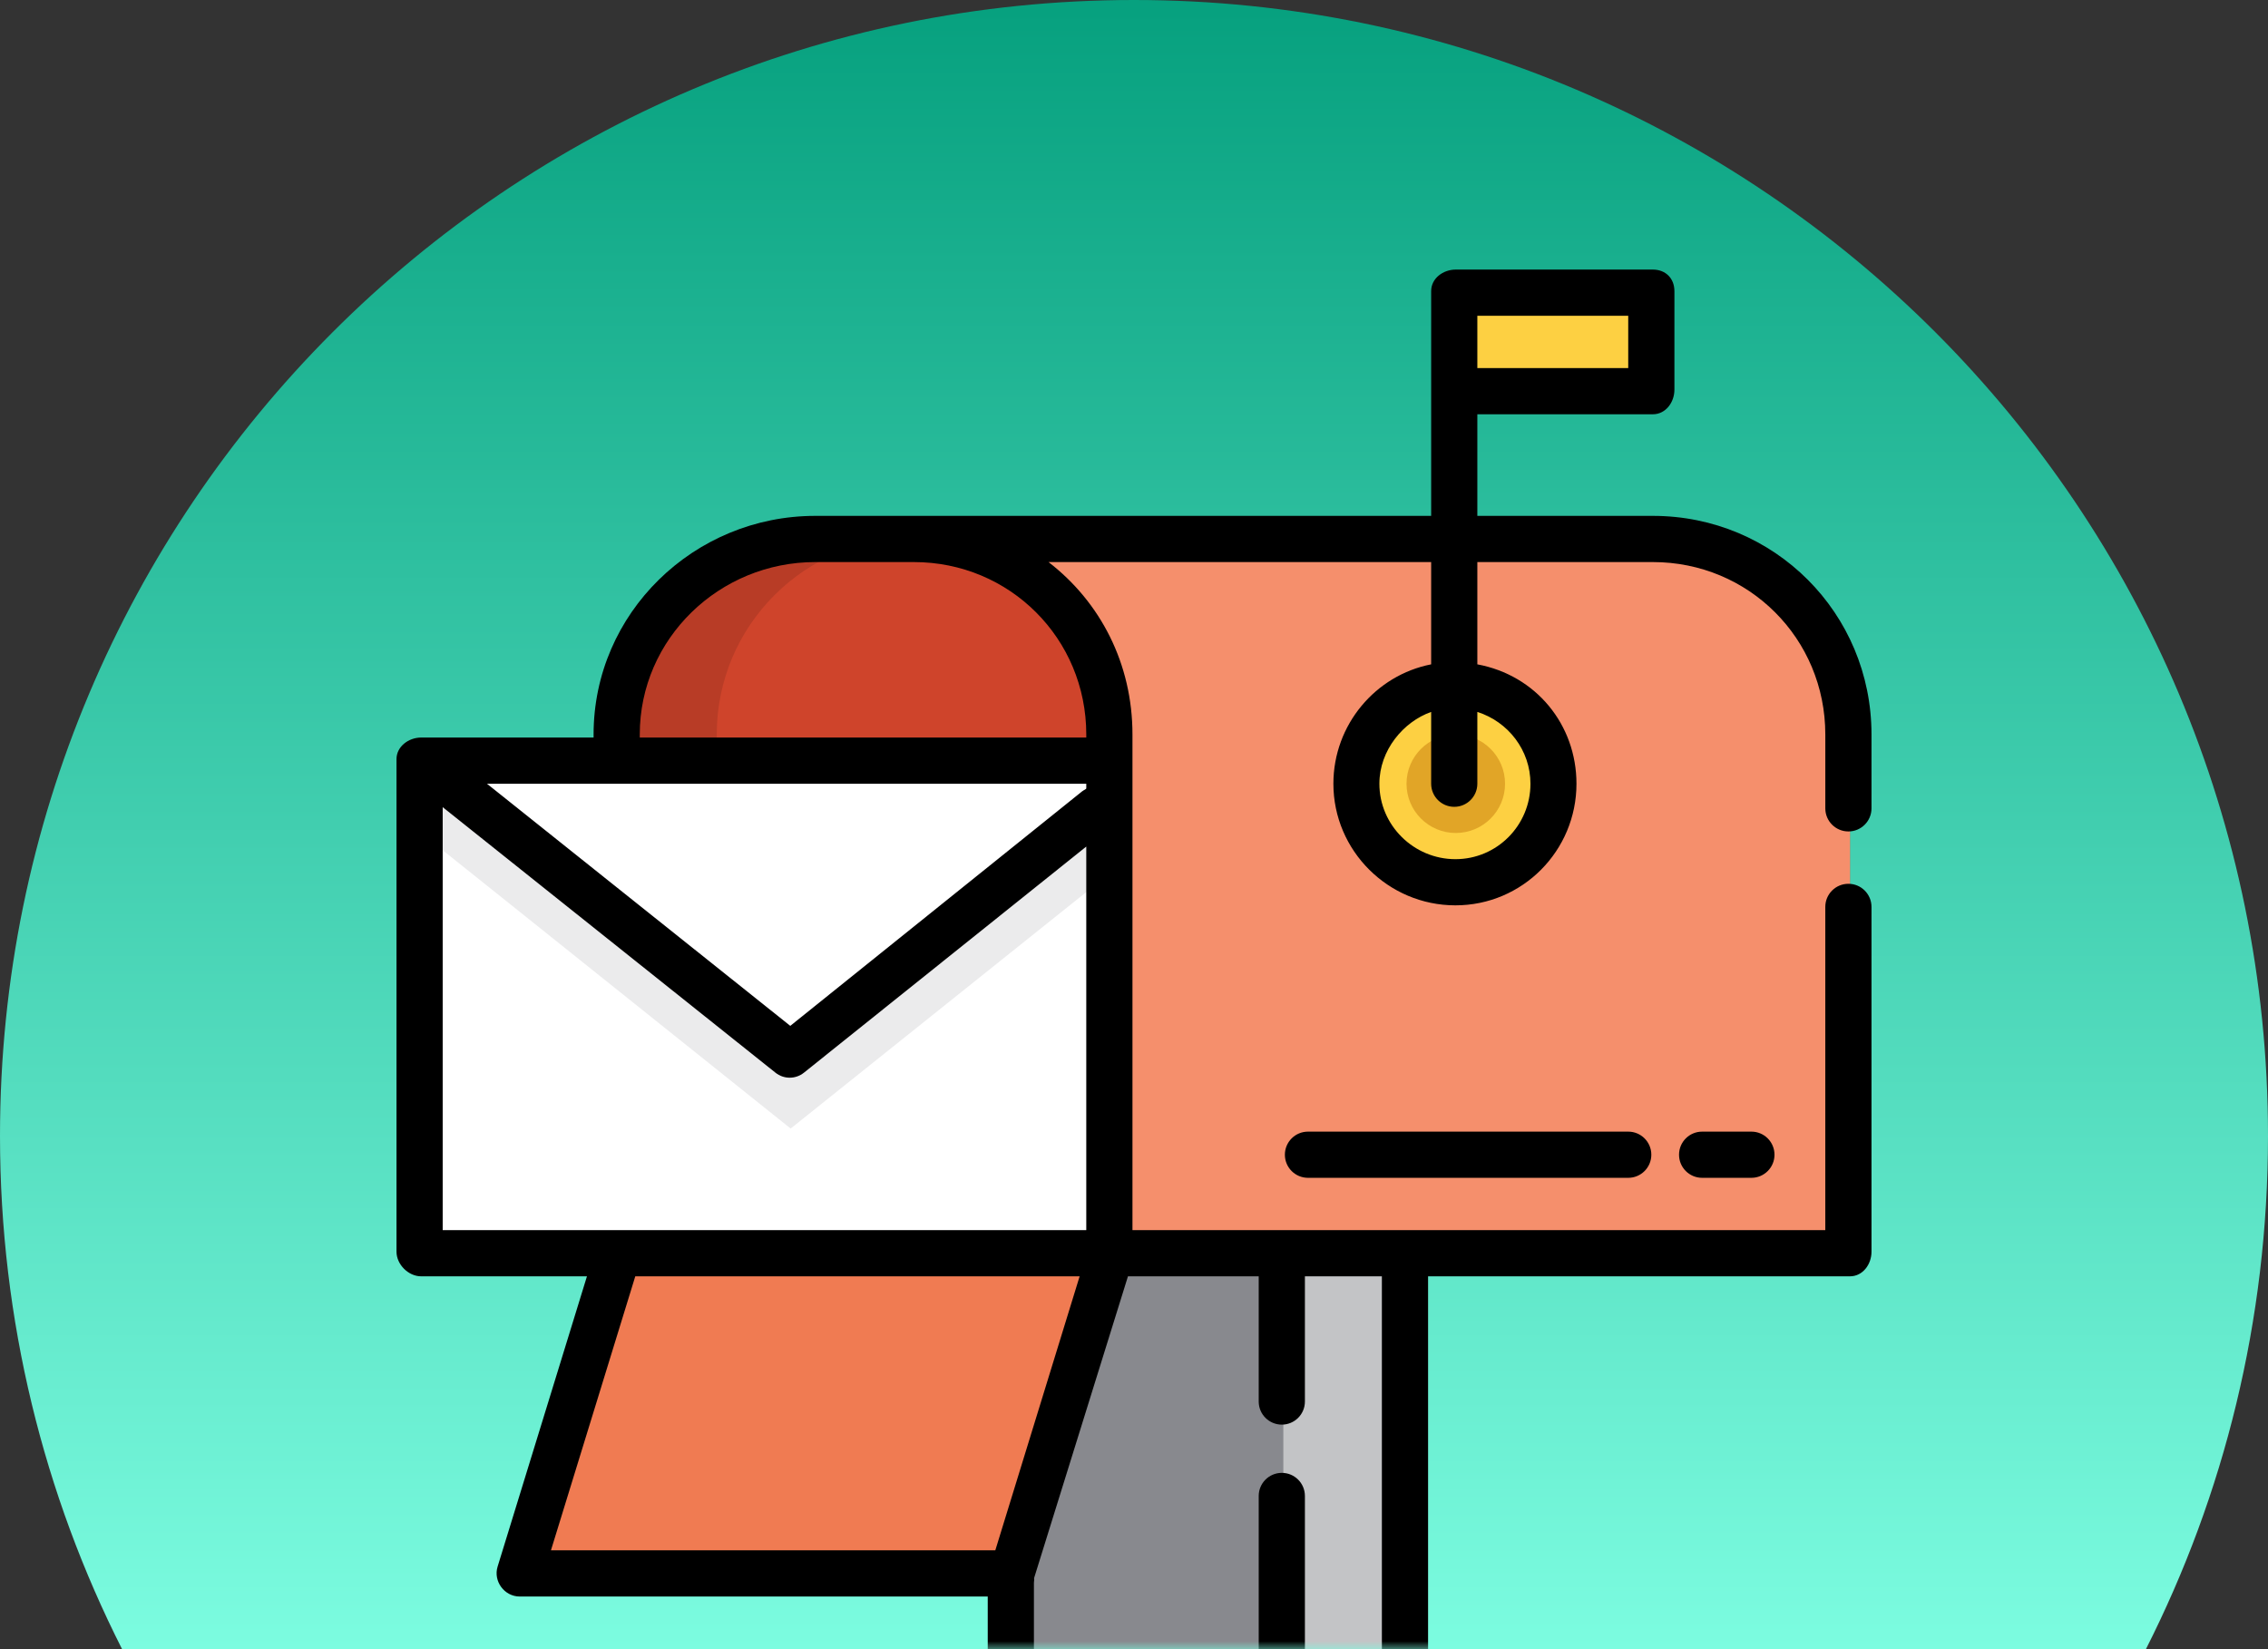 <?xml version="1.0" encoding="UTF-8"?>
<svg width="143px" height="104px" viewBox="0 0 143 104" version="1.1" xmlns="http://www.w3.org/2000/svg" xmlns:xlink="http://www.w3.org/1999/xlink">
    <rect x="0" y="0" width="143" height="104" fill="#333333" stroke="none"/>
    <!-- Generator: Sketch 55.2 (78181) - https://sketchapp.com -->
    <title>img_mailbox_green</title>
    <desc>Created with Sketch.</desc>
    <defs>
        <linearGradient x1="50%" y1="0.668%" x2="50%" y2="100%" id="linearGradient-1">
            <stop stop-color="#07A17F" offset="0%"></stop>
            <stop stop-color="#7CFCE0" offset="100%"></stop>
        </linearGradient>
        <path d="M7.698,104 C2.775,94.278 0,83.28 0,71.633 C0,32.071 32.012,0 71.5,0 C110.988,0 143,32.071 143,71.633 C143,83.28 140.225,94.278 135.302,104 L7.698,104 Z" id="path-2"></path>
    </defs>
    <g id="Page-1" stroke="none" stroke-width="1" fill="none" fill-rule="evenodd">
        <g id="Email-Prompt_Sucess-1" transform="translate(-116, -109)">
            <g id="img_mailbox_green" transform="translate(116, 109)">
                <mask id="mask-3" fill="white">
                    <use xlink:href="#path-2"></use>
                </mask>
                <use id="Combined-Shape" fill="url(#linearGradient-1)" xlink:href="#path-2"></use>
                <g id="407795" mask="url(#mask-3)" fill-rule="nonzero">
                    <g transform="translate(25, 17)">
                        <path d="M79.215,16.891 L26.405,16.891 C19.543,16.891 13.979,22.455 13.979,29.317 L13.979,61.935 L91.641,61.935 L91.641,29.317 C91.641,22.455 86.078,16.891 79.215,16.891 Z" id="Path" fill="#CF442B"></path>
                        <path d="M32.618,16.891 L26.405,16.891 C19.543,16.891 13.979,22.455 13.979,29.317 L13.979,61.935 L20.192,61.935 L20.192,29.317 C20.192,22.455 25.755,16.891 32.618,16.891 Z" id="Path" fill="#B83C26"></path>
                        <rect id="Rectangle" fill="#FFFFFF" x="1.553" y="30.871" width="46.597" height="31.065"></rect>
                        <polygon id="Path" fill="#EBEBEC" points="24.852 54.169 1.553 35.53 1.553 30.871 48.15 30.871 48.15 35.53"></polygon>
                        <polygon id="Path" fill="#FFFFFF" points="24.852 49.509 1.553 30.871 48.15 30.871"></polygon>
                        <path d="M79.215,16.891 L32.618,16.891 C39.48,16.891 45.044,22.455 45.044,29.317 L45.044,61.935 L91.641,61.935 L91.641,29.317 C91.641,22.455 86.078,16.891 79.215,16.891 Z" id="Path" fill="#F58F6C"></path>
                        <rect id="Rectangle" fill="#88898E" x="38.782" y="61.935" width="18.258" height="29.512"></rect>
                        <rect id="Rectangle" fill="#C3C4C6" x="55.916" y="61.935" width="7.874" height="29.512"></rect>
                        <polygon id="Path" fill="#F07B52" points="7.766 82.127 38.831 82.127 45.044 61.935 13.979 61.935"></polygon>
                        <circle id="Oval" fill="#FDD042" cx="66.789" cy="32.424" r="6.213"></circle>
                        <circle id="Oval" fill="#E1A527" cx="66.789" cy="32.424" r="3.106"></circle>
                        <rect id="Rectangle" fill="#FDD042" x="66.789" y="1.359" width="12.426" height="6.213"></rect>
                        <path d="M91.544,35.433 C92.348,35.433 93,34.781 93,33.977 L93,29.317 C93,21.663 86.87,15.532 79.215,15.532 L68.148,15.532 L68.148,9.125 L79.215,9.125 C80.019,9.125 80.574,8.376 80.574,7.572 L80.574,1.359 C80.574,0.555 80.019,0 79.215,0 L66.789,0 C65.985,0 65.236,0.555 65.236,1.359 L65.236,15.532 L26.405,15.532 C18.751,15.532 12.426,21.663 12.426,29.317 L12.426,29.511 L1.553,29.511 C0.762,29.511 0,30.08 0,30.87 L0,61.935 C0,62.739 0.749,63.488 1.553,63.488 L12.008,63.488 L6.374,81.796 C6.091,82.717 6.803,83.68 7.766,83.68 L37.278,83.68 L37.278,91.447 C37.278,92.251 38.027,93 38.831,93 L63.683,93 C64.487,93 65.042,92.251 65.042,91.447 L65.042,63.488 L91.641,63.488 C92.445,63.488 93,62.74 93,61.935 L93,40.19 C93,39.386 92.348,38.734 91.544,38.734 C90.739,38.734 90.087,39.386 90.087,40.19 L90.087,60.576 L46.403,60.576 L46.403,29.317 C46.403,24.86 44.386,20.969 41.11,18.445 L65.236,18.445 L65.236,24.895 C61.741,25.578 59.072,28.693 59.072,32.424 C59.072,36.653 62.536,40.093 66.765,40.093 C70.994,40.093 74.398,36.652 74.398,32.424 C74.398,28.693 71.837,25.578 68.148,24.895 L68.148,18.445 L79.215,18.445 C85.264,18.445 90.088,23.269 90.088,29.317 L90.088,33.977 C90.088,34.781 90.739,35.433 91.544,35.433 Z M77.662,6.213 L68.148,6.213 L68.148,2.912 L77.662,2.912 L77.662,6.213 Z M43.491,32.424 L43.491,32.716 C43.491,32.765 43.325,32.827 43.228,32.905 L24.828,47.693 L5.704,32.424 L43.491,32.424 L43.491,32.424 Z M2.912,33.9 L23.894,50.646 C24.419,51.067 25.163,51.067 25.689,50.646 L43.491,36.386 L43.491,60.576 L13.979,60.576 L2.912,60.576 L2.912,33.9 Z M15.055,63.488 L43.072,63.488 L37.755,80.768 L9.738,80.768 L15.055,63.488 Z M62.129,63.488 L62.129,90.088 L57.276,90.088 L57.276,77.338 C57.276,76.534 56.624,75.882 55.819,75.882 C55.015,75.882 54.363,76.534 54.363,77.338 L54.363,89.995 C54.363,89.993 54.396,90.088 54.363,90.088 L40.19,90.088 L40.19,82.807 C40.19,82.692 40.224,82.63 40.199,82.523 L46.119,63.488 L54.363,63.488 L54.363,71.384 C54.363,72.188 55.015,72.84 55.819,72.84 C56.624,72.84 57.276,72.189 57.276,71.384 L57.276,63.488 L62.129,63.488 L62.129,63.488 Z M43.491,29.317 L43.491,29.512 L15.338,29.512 L15.338,29.317 C15.338,23.269 20.356,18.445 26.405,18.445 L32.618,18.445 C38.667,18.445 43.491,23.269 43.491,29.317 Z M71.497,32.424 C71.497,35.047 69.388,37.181 66.765,37.181 C64.142,37.181 61.972,35.047 61.972,32.424 C61.972,30.309 63.488,28.512 65.236,27.896 L65.236,32.424 C65.236,33.228 65.888,33.88 66.692,33.88 C67.496,33.88 68.148,33.228 68.148,32.424 L68.148,27.896 C70.09,28.512 71.497,30.309 71.497,32.424 Z" id="Shape" fill="#000000"></path>
                        <path d="M57.47,54.363 C56.665,54.363 56.013,55.015 56.013,55.819 C56.013,56.624 56.665,57.276 57.47,57.276 L77.662,57.276 C78.466,57.276 79.118,56.624 79.118,55.819 C79.118,55.015 78.466,54.363 77.662,54.363 L57.47,54.363 Z" id="Path" fill="#000000"></path>
                        <path d="M82.322,54.363 C81.517,54.363 80.865,55.015 80.865,55.819 C80.865,56.624 81.517,57.276 82.322,57.276 L85.428,57.276 C86.232,57.276 86.884,56.624 86.884,55.819 C86.884,55.015 86.232,54.363 85.428,54.363 L82.322,54.363 Z" id="Path" fill="#000000"></path>
                    </g>
                </g>
            </g>
        </g>
    </g>
</svg>